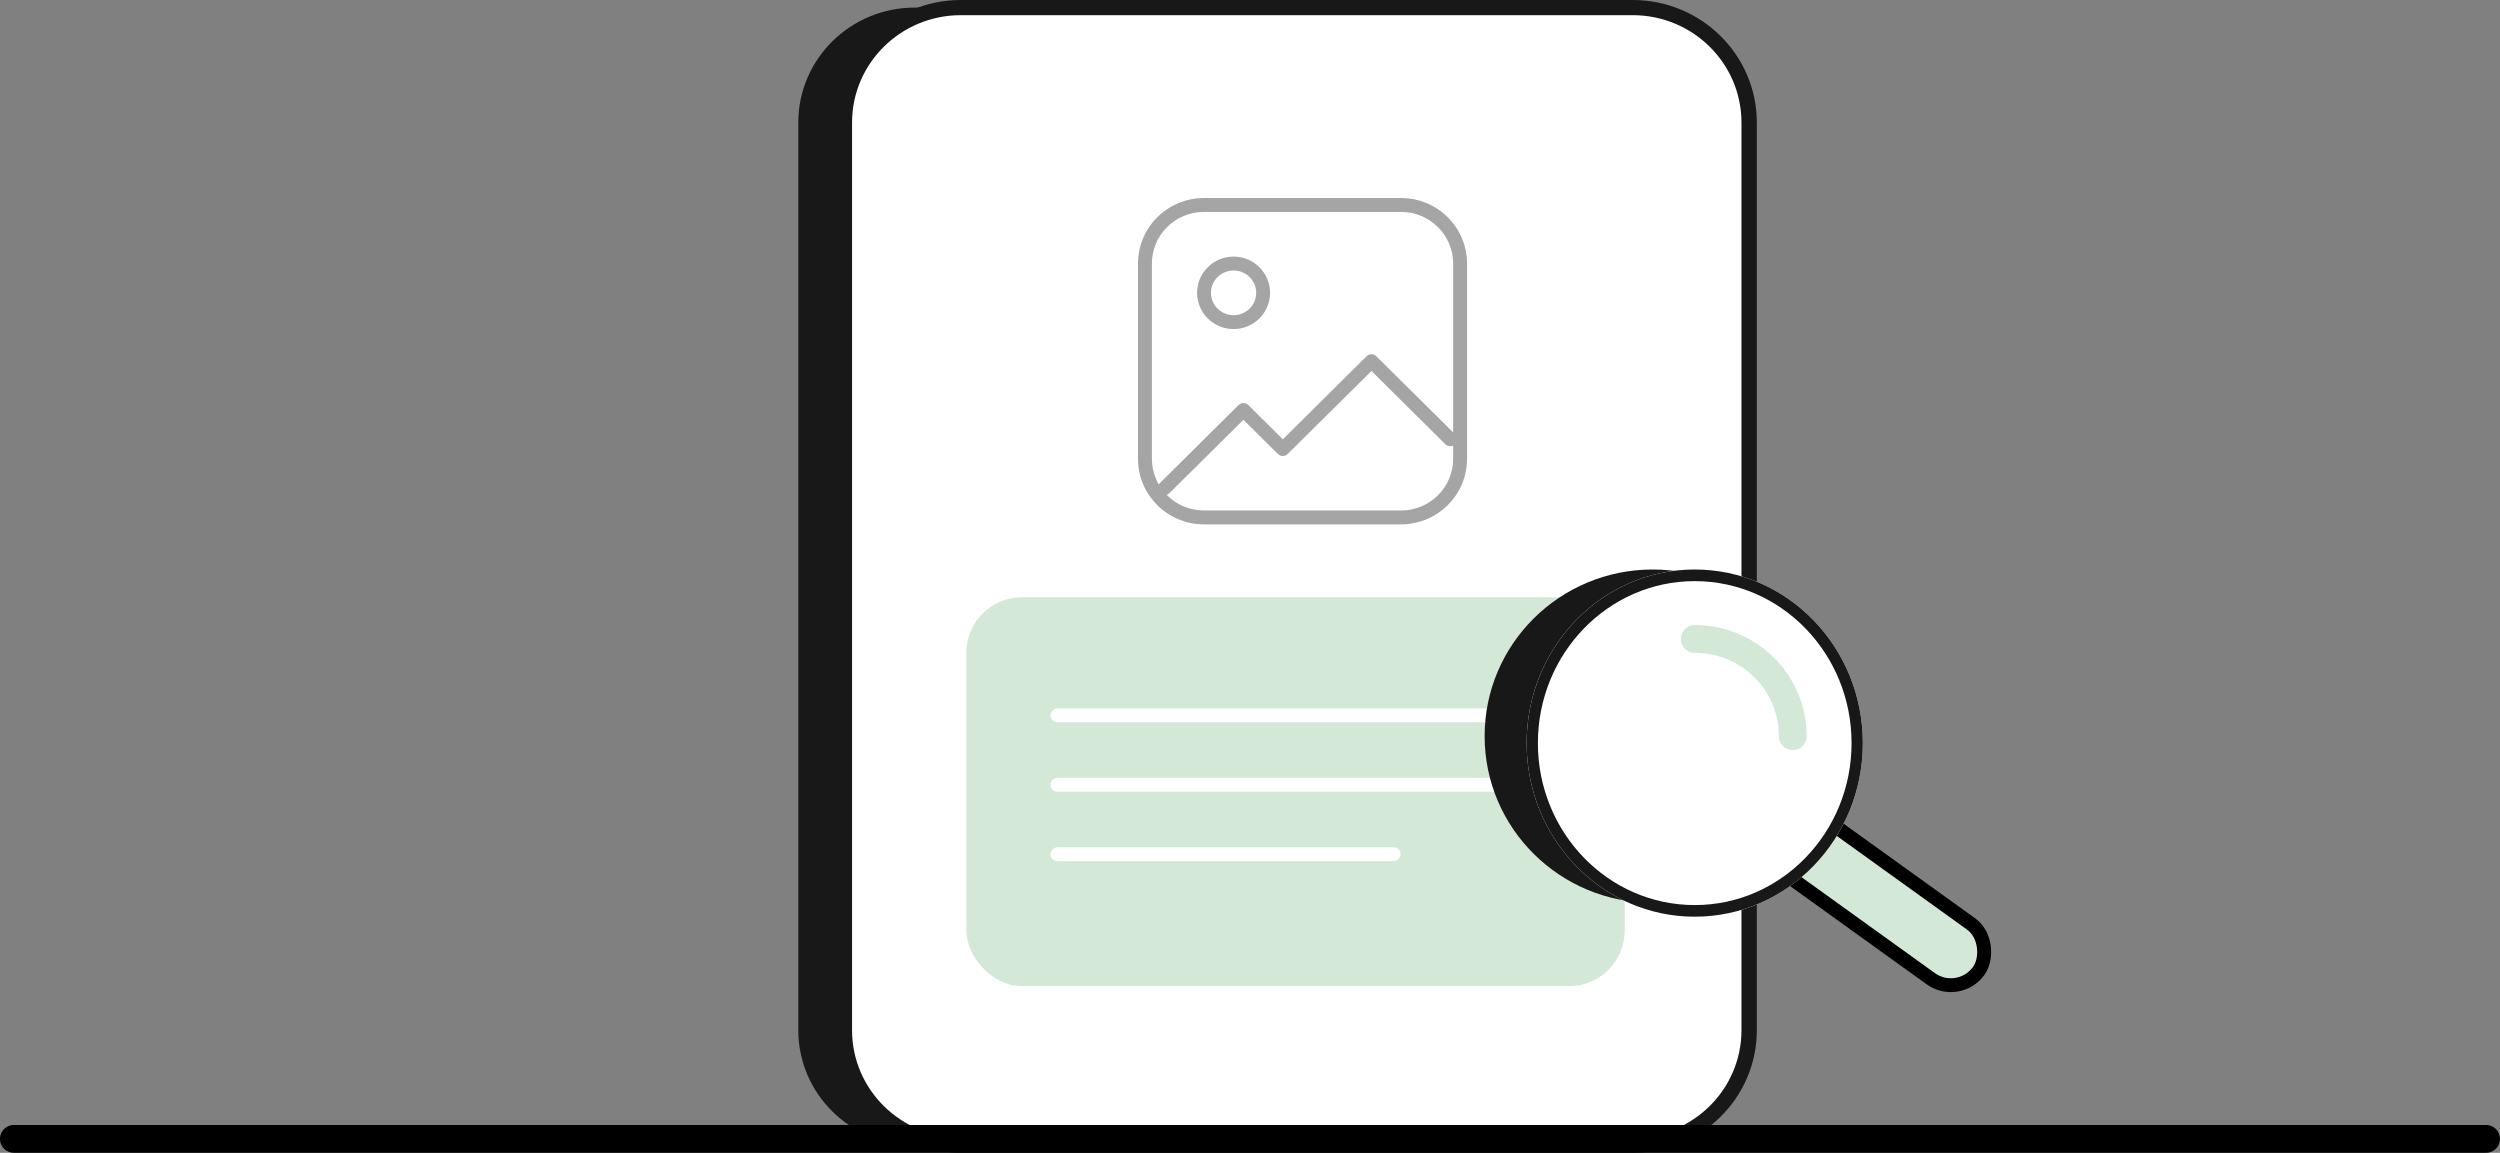 <svg viewBox="0 0 180 83" fill="none" xmlns="http://www.w3.org/2000/svg">
<rect x="0" y="0" width="180" height="83" fill="#808080" stroke="none"/>
<path d="M114.233 0.546H65.864C61.232 0.546 57.477 4.255 57.477 8.829V74.17C57.477 78.745 61.232 82.454 65.864 82.454H114.233C118.865 82.454 122.62 78.745 122.62 74.17V8.829C122.62 4.255 118.865 0.546 114.233 0.546Z" fill="#181818"/>
<path d="M117.552 0.546H69.183C64.551 0.546 60.796 4.255 60.796 8.829V74.171C60.796 78.745 64.551 82.454 69.183 82.454H117.552C122.184 82.454 125.939 78.745 125.939 74.171V8.829C125.939 4.255 122.184 0.546 117.552 0.546Z" fill="white"/>
<path fill-rule="evenodd" clip-rule="evenodd" d="M69.183 1.092C64.856 1.092 61.348 4.556 61.348 8.829V74.171C61.348 78.444 64.856 81.908 69.183 81.908H117.551C121.878 81.908 125.386 78.444 125.386 74.171V8.829C125.386 4.556 121.878 1.092 117.551 1.092H69.183ZM60.242 8.829C60.242 3.953 64.245 0 69.183 0H117.551C122.489 0 126.492 3.953 126.492 8.829V74.171C126.492 79.047 122.489 83 117.551 83H69.183C64.245 83 60.242 79.047 60.242 74.171V8.829Z" fill="#181818"/>
<rect x="69.578" y="43.004" width="47.399" height="27.997" rx="4" fill="#D3E8D6"/>
<rect width="35.297" height="1" rx="0.5" transform="matrix(1 0 0 -1 75.63 52.003)" fill="white"/>
<rect width="35.297" height="1" rx="0.5" transform="matrix(1 0 0 -1 75.63 57.003)" fill="white"/>
<rect width="25.212" height="1" rx="0.5" transform="matrix(1 0 0 -1 75.63 62.002)" fill="white"/>
<path d="M118.995 65.002C125.678 65.002 131.097 59.63 131.097 53.003C131.097 46.376 125.678 41.004 118.995 41.004C112.311 41.004 106.893 46.376 106.893 53.003C106.893 59.63 112.311 65.002 118.995 65.002Z" fill="#181818"/>
<rect x="0.111" y="0.695" width="17.555" height="4.894" rx="2.447" transform="matrix(0.812 0.584 -0.591 0.807 129.967 57.072)" fill="#D3E8D6" stroke="black"/>
<path fill-rule="evenodd" clip-rule="evenodd" d="M109.918 53.503C109.918 46.6 115.336 41.004 122.02 41.004C128.704 41.004 134.122 46.6 134.122 53.503C134.122 60.406 128.704 66.002 122.02 66.002C115.336 66.002 109.918 60.406 109.918 53.503Z" fill="white"/>
<path fill-rule="evenodd" clip-rule="evenodd" d="M122.02 41.841C115.784 41.841 110.728 47.062 110.728 53.503C110.728 59.944 115.784 65.165 122.02 65.165C128.256 65.165 133.312 59.944 133.312 53.503C133.312 47.062 128.256 41.841 122.02 41.841ZM109.918 53.503C109.918 46.6 115.336 41.004 122.02 41.004C128.704 41.004 134.122 46.6 134.122 53.503C134.122 60.406 128.704 66.002 122.02 66.002C115.336 66.002 109.918 60.406 109.918 53.503Z" fill="#181818"/>
<path d="M1 82H179" stroke="black" stroke-width="2" stroke-linecap="round"/>
<path d="M83.502 34.79C83.306 34.985 83.304 35.301 83.499 35.497C83.693 35.693 84.01 35.695 84.206 35.5L83.502 34.79ZM89.527 29.521L89.879 29.166C89.684 28.973 89.369 28.973 89.174 29.166L89.527 29.521ZM92.363 32.333L92.011 32.688C92.206 32.881 92.52 32.881 92.715 32.688L92.363 32.333ZM98.745 26.006L99.097 25.651C98.902 25.457 98.588 25.457 98.393 25.651L98.745 26.006ZM104.066 31.985C104.262 32.179 104.578 32.178 104.773 31.982C104.967 31.786 104.966 31.469 104.77 31.275L104.066 31.985ZM84.206 35.5L89.879 29.876L89.174 29.166L83.502 34.79L84.206 35.5ZM89.174 29.876L92.011 32.688L92.715 31.978L89.879 29.166L89.174 29.876ZM92.715 32.688L99.097 26.361L98.393 25.651L92.011 31.978L92.715 32.688ZM98.393 26.361L104.066 31.985L104.77 31.275L99.097 25.651L98.393 26.361ZM86.69 15.257H100.872V14.257H86.69V15.257ZM104.627 18.975V33.036H105.627V18.975H104.627ZM100.872 36.755H86.69V37.755H100.872V36.755ZM82.936 33.036V18.975H81.936V33.036H82.936ZM86.69 36.755C84.612 36.755 82.936 35.086 82.936 33.036H81.936C81.936 35.646 84.068 37.755 86.69 37.755V36.755ZM104.627 33.036C104.627 35.086 102.95 36.755 100.872 36.755V37.755C103.494 37.755 105.627 35.646 105.627 33.036H104.627ZM100.872 15.257C102.95 15.257 104.627 16.925 104.627 18.975H105.627C105.627 16.365 103.494 14.257 100.872 14.257V15.257ZM86.69 14.257C84.068 14.257 81.936 16.365 81.936 18.975H82.936C82.936 16.925 84.612 15.257 86.69 15.257V14.257ZM90.445 21.084C90.445 21.969 89.72 22.693 88.817 22.693V23.693C90.264 23.693 91.445 22.529 91.445 21.084H90.445ZM88.817 22.693C87.915 22.693 87.19 21.969 87.19 21.084H86.19C86.19 22.529 87.371 23.693 88.817 23.693V22.693ZM87.19 21.084C87.19 20.2 87.915 19.475 88.817 19.475V18.475C87.371 18.475 86.19 19.639 86.19 21.084H87.19ZM88.817 19.475C89.72 19.475 90.445 20.2 90.445 21.084H91.445C91.445 19.639 90.264 18.475 88.817 18.475V19.475Z" fill="#A5A5A5"/>
<path d="M129.079 53.003C129.079 49.137 125.918 46.004 122.02 46.004" stroke="#D3E8D6" stroke-width="2" stroke-linecap="round"/>
</svg>
